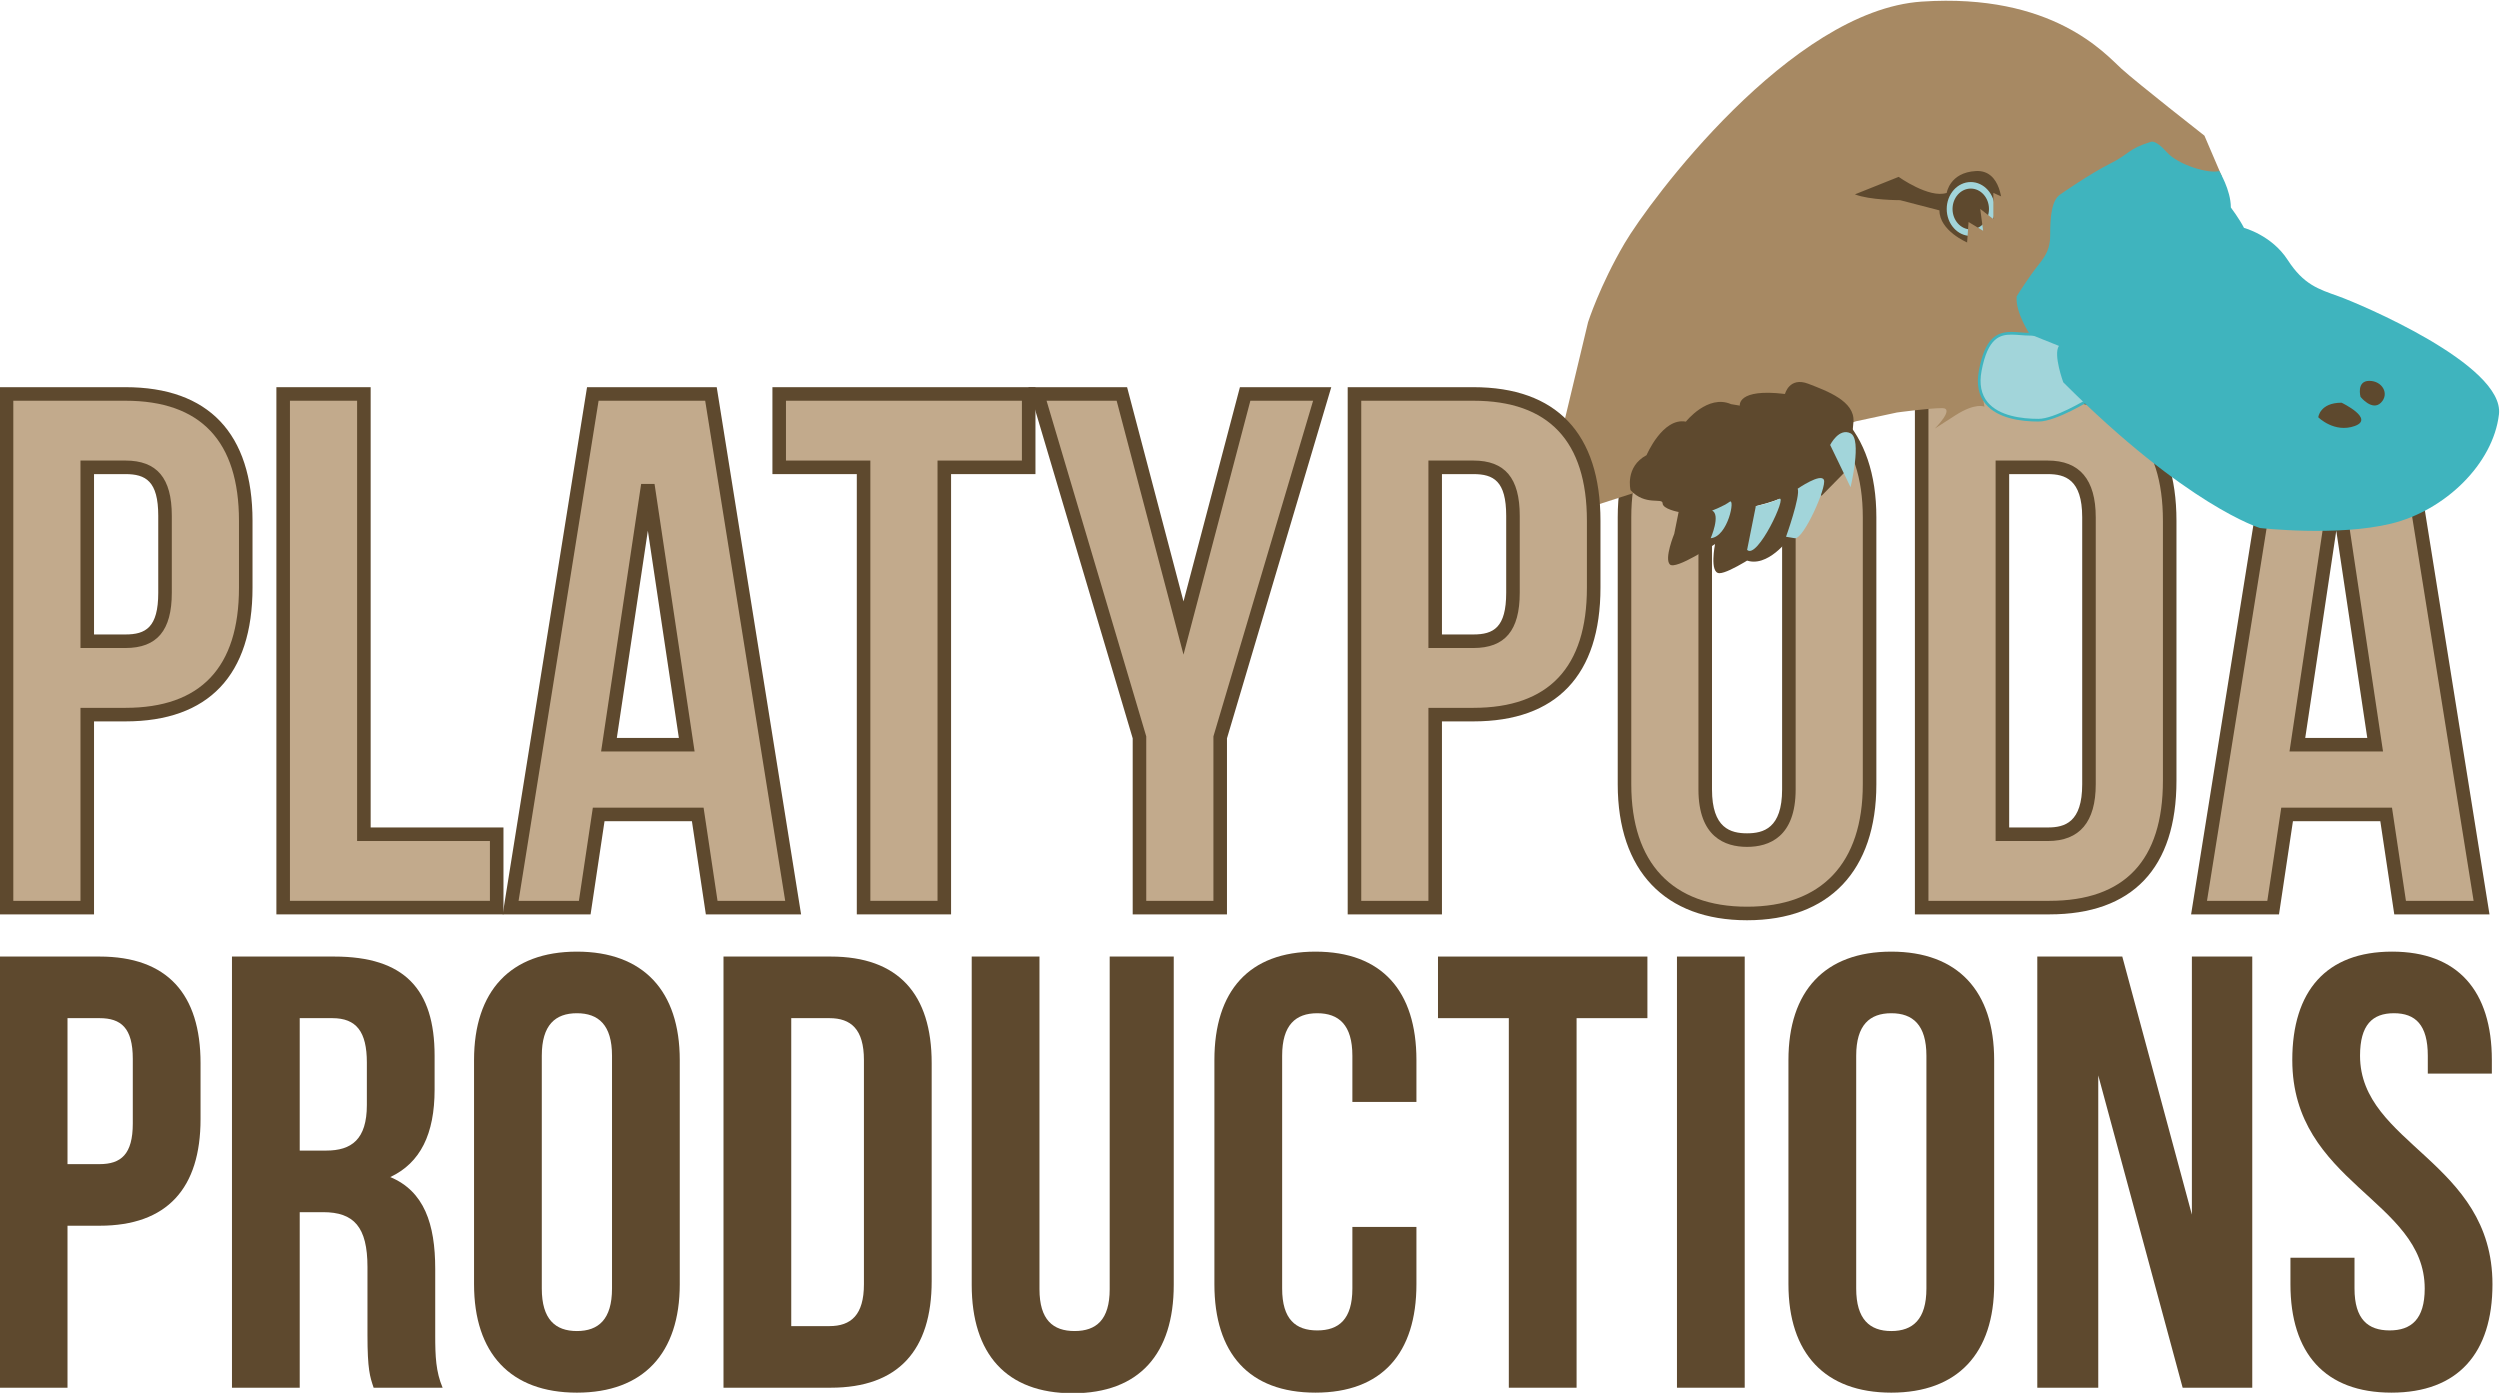 <?xml version="1.0" encoding="UTF-8" standalone="no"?>
<svg
   xmlns:dc="http://purl.org/dc/elements/1.1/"
   xmlns:cc="http://creativecommons.org/ns#"
   xmlns:rdf="http://www.w3.org/1999/02/22-rdf-syntax-ns#"
   xmlns:svg="http://www.w3.org/2000/svg"
   xmlns="http://www.w3.org/2000/svg"
   xmlns:sodipodi="http://sodipodi.sourceforge.net/DTD/sodipodi-0.dtd"
   xmlns:inkscape="http://www.inkscape.org/namespaces/inkscape"
   viewBox="0 0 370.102 206.198"
   height="206.198"
   width="370.102"
   xml:space="preserve"
   id="svg2"
   version="1.1"
   sodipodi:docname="platypoda-logo.svg"
   inkscape:version="0.92.0 r15299"
   inkscape:export-filename="C:\Users\firel\Dropbox\Platypoda Productions\logos\platypoda-logo.png"
   inkscape:export-xdpi="96"
   inkscape:export-ydpi="96"><sodipodi:namedview
     pagecolor="#ffffff"
     bordercolor="#666666"
     borderopacity="1"
     objecttolerance="10"
     gridtolerance="10"
     guidetolerance="10"
     inkscape:pageopacity="0"
     inkscape:pageshadow="2"
     inkscape:window-width="1920"
     inkscape:window-height="1001"
     id="namedview102"
     showgrid="false"
     fit-margin-top="0"
     fit-margin-left="0"
     fit-margin-right="0"
     fit-margin-bottom="0"
     inkscape:zoom="1.11"
     inkscape:cx="203.61682"
     inkscape:cy="95.448277"
     inkscape:window-x="-9"
     inkscape:window-y="-9"
     inkscape:window-maximized="1"
     inkscape:current-layer="g10" /><defs
     id="defs6"><clipPath
       id="clipPath18"
       clipPathUnits="userSpaceOnUse"><path
         id="path16"
         d="M 0,504 H 504 V 0 H 0 Z"
         inkscape:connector-curvature="0" /></clipPath></defs><g
     transform="matrix(1.333,0,0,-1.333,-139.839,447.11)"
     id="g10"><g
       id="g12"><g
         clip-path="url(#clipPath18)"
         id="g14"><g
           transform="translate(112.403,222.342)"
           id="g20"><path
             id="path22"
             style="fill:#5e492e;fill-opacity:1;fill-rule:nonzero;stroke:none"
             d="m 0,0 v -16.212 h 3.557 c 2.394,0 3.694,1.095 3.694,4.515 v 7.182 C 7.251,-1.094 5.951,0 3.557,0 Z m 14.775,-4.993 v -6.225 c 0,-7.662 -3.694,-11.835 -11.218,-11.835 H 0 v -17.99 H -7.524 V 6.841 H 3.557 c 7.524,0 11.218,-4.173 11.218,-11.834"
             inkscape:connector-curvature="0" /></g><g
           transform="translate(138.192,222.342)"
           id="g24"><path
             id="path26"
             style="fill:#5e492e;fill-opacity:1;fill-rule:nonzero;stroke:none"
             d="m 0,0 v -14.707 h 2.941 c 2.805,0 4.515,1.232 4.515,5.062 v 4.72 C 7.456,-1.505 6.293,0 3.625,0 Z m 8.208,-41.043 c -0.41,1.232 -0.684,1.984 -0.684,5.883 v 7.525 c 0,4.446 -1.504,6.088 -4.924,6.088 H 0 V -41.043 H -7.524 V 6.841 H 3.831 c 7.797,0 11.149,-3.626 11.149,-11.013 v -3.764 c 0,-4.923 -1.573,-8.139 -4.924,-9.712 3.762,-1.573 4.993,-5.2 4.993,-10.192 v -7.389 c 0,-2.324 0.069,-4.035 0.821,-5.814 z"
             inkscape:connector-curvature="0" /></g><g
           transform="translate(165.076,192.312)"
           id="g28"><path
             id="path30"
             style="fill:#5e492e;fill-opacity:1;fill-rule:nonzero;stroke:none"
             d="m 0,0 c 0,-3.42 1.505,-4.719 3.899,-4.719 2.394,0 3.899,1.299 3.899,4.719 v 25.857 c 0,3.42 -1.505,4.719 -3.899,4.719 C 1.505,30.576 0,29.277 0,25.857 Z m -7.524,25.378 c 0,7.661 4.035,12.039 11.423,12.039 7.388,0 11.424,-4.378 11.424,-12.039 V 0.479 c 0,-7.661 -4.036,-12.04 -11.424,-12.04 -7.388,0 -11.423,4.379 -11.423,12.04 z"
             inkscape:connector-curvature="0" /></g><g
           transform="translate(192.78,222.342)"
           id="g32"><path
             id="path34"
             style="fill:#5e492e;fill-opacity:1;fill-rule:nonzero;stroke:none"
             d="m 0,0 v -34.201 h 4.241 c 2.394,0 3.831,1.23 3.831,4.65 v 24.9 C 8.072,-1.23 6.635,0 4.241,0 Z M -7.524,6.841 H 4.378 c 7.524,0 11.218,-4.173 11.218,-11.834 v -24.216 c 0,-7.66 -3.694,-11.834 -11.218,-11.834 H -7.524 Z"
             inkscape:connector-curvature="0" /></g><g
           transform="translate(220.348,229.183)"
           id="g36"><path
             id="path38"
             style="fill:#5e492e;fill-opacity:1;fill-rule:nonzero;stroke:none"
             d="m 0,0 v -36.938 c 0,-3.42 1.505,-4.651 3.899,-4.651 2.394,0 3.899,1.231 3.899,4.651 V 0 h 7.114 v -36.46 c 0,-7.66 -3.83,-12.039 -11.218,-12.039 -7.388,0 -11.219,4.379 -11.219,12.039 V 0 Z"
             inkscape:connector-curvature="0" /></g><g
           transform="translate(262.212,199.152)"
           id="g40"><path
             id="path42"
             style="fill:#5e492e;fill-opacity:1;fill-rule:nonzero;stroke:none"
             d="m 0,0 v -6.361 c 0,-7.66 -3.831,-12.039 -11.218,-12.039 -7.388,0 -11.219,4.379 -11.219,12.039 v 24.899 c 0,7.661 3.831,12.039 11.219,12.039 C -3.831,30.577 0,26.199 0,18.538 v -4.651 h -7.114 v 5.131 c 0,3.42 -1.505,4.718 -3.899,4.718 -2.395,0 -3.9,-1.298 -3.9,-4.718 V -6.84 c 0,-3.42 1.505,-4.65 3.9,-4.65 2.394,0 3.899,1.23 3.899,4.65 V 0 Z"
             inkscape:connector-curvature="0" /></g><g
           transform="translate(264.606,229.183)"
           id="g44"><path
             id="path46"
             style="fill:#5e492e;fill-opacity:1;fill-rule:nonzero;stroke:none"
             d="M 0,0 H 23.258 V -6.841 H 15.392 V -47.884 H 7.867 V -6.841 H 0 Z"
             inkscape:connector-curvature="0" /></g><path
           id="path48"
           style="fill:#5e492e;fill-opacity:1;fill-rule:nonzero;stroke:none"
           d="m 291.146,229.183 h 7.524 v -47.884 h -7.524 z"
           inkscape:connector-curvature="0" /><g
           transform="translate(311.052,192.312)"
           id="g50"><path
             id="path52"
             style="fill:#5e492e;fill-opacity:1;fill-rule:nonzero;stroke:none"
             d="m 0,0 c 0,-3.42 1.505,-4.719 3.898,-4.719 2.395,0 3.9,1.299 3.9,4.719 v 25.857 c 0,3.42 -1.505,4.719 -3.9,4.719 C 1.505,30.576 0,29.277 0,25.857 Z m -7.525,25.378 c 0,7.661 4.036,12.039 11.423,12.039 7.388,0 11.424,-4.378 11.424,-12.039 V 0.479 c 0,-7.661 -4.036,-12.04 -11.424,-12.04 -7.387,0 -11.423,4.379 -11.423,12.04 z"
             inkscape:connector-curvature="0" /></g><g
           transform="translate(337.935,215.981)"
           id="g54"><path
             id="path56"
             style="fill:#5e492e;fill-opacity:1;fill-rule:nonzero;stroke:none"
             d="m 0,0 v -34.682 h -6.771 v 47.884 h 9.439 l 7.73,-28.661 v 28.661 h 6.705 V -34.682 H 9.372 Z"
             inkscape:connector-curvature="0" /></g><g
           transform="translate(370.565,229.73)"
           id="g58"><path
             id="path60"
             style="fill:#5e492e;fill-opacity:1;fill-rule:nonzero;stroke:none"
             d="m 0,0 c 7.319,0 11.081,-4.378 11.081,-12.039 v -1.505 H 3.968 v 1.984 c 0,3.42 -1.368,4.719 -3.763,4.719 -2.394,0 -3.763,-1.299 -3.763,-4.719 0,-9.851 14.707,-11.698 14.707,-25.378 0,-7.661 -3.83,-12.04 -11.217,-12.04 -7.388,0 -11.219,4.379 -11.219,12.04 v 2.941 h 7.115 v -3.42 c 0,-3.42 1.505,-4.65 3.899,-4.65 2.393,0 3.898,1.23 3.898,4.65 0,9.85 -14.707,11.697 -14.707,25.378 C -11.082,-4.378 -7.319,0 0,0"
             inkscape:connector-curvature="0" /></g><g
           transform="translate(327.288,283.515)"
           id="g72"><path
             id="path74"
             style="fill:#c2aa8c;fill-opacity:1;fill-rule:nonzero;stroke:none"
             d="m 0,0 v -40.747 h 5.054 c 2.851,0 4.562,1.467 4.562,5.542 V -5.542 C 9.616,-1.467 7.905,0 5.054,0 Z m -8.964,8.149 h 14.18 c 8.964,0 13.364,-4.971 13.364,-14.098 v -28.849 c 0,-9.127 -4.4,-14.098 -13.364,-14.098 h -14.18 z"
             inkscape:connector-curvature="0" /></g><g
           transform="translate(328.041,243.52)"
           id="g76"><path
             id="path78"
             style="fill:#5e492e;fill-opacity:1;fill-rule:nonzero;stroke:none"
             d="m 0,0 h 4.301 c 1.883,0 3.81,0.569 3.81,4.79 v 29.663 c 0,4.22 -1.927,4.789 -3.81,4.789 H 0 Z m 4.301,-1.505 h -5.807 v 42.252 h 5.807 c 3.525,0 5.314,-2.118 5.314,-6.294 V 4.79 c 0,-4.178 -1.789,-6.295 -5.314,-6.295 M -8.965,-8.149 H 4.463 c 8.368,0 12.612,4.49 12.612,13.345 v 28.85 c 0,8.855 -4.244,13.345 -12.612,13.345 H -8.965 Z M 4.463,-9.653 H -10.47 V 48.896 H 4.463 c 9.235,0 14.116,-5.135 14.116,-14.85 V 5.196 c 0,-9.715 -4.881,-14.849 -14.116,-14.849"
             inkscape:connector-curvature="0" /></g><g
           transform="translate(294.283,247.739)"
           id="g80"><path
             id="path82"
             style="fill:#c2aa8c;fill-opacity:1;fill-rule:nonzero;stroke:none"
             d="m 0,0 c 0,-4.074 1.793,-5.622 4.646,-5.622 2.852,0 4.645,1.548 4.645,5.622 v 30.805 c 0,4.074 -1.793,5.623 -4.645,5.623 C 1.793,36.428 0,34.879 0,30.805 Z m -8.964,30.234 c 0,9.127 4.808,14.343 13.61,14.343 8.801,0 13.609,-5.216 13.609,-14.343 V 0.571 c 0,-9.127 -4.808,-14.343 -13.609,-14.343 -8.802,0 -13.61,5.216 -13.61,14.343 z"
             inkscape:connector-curvature="0" /></g><g
           transform="translate(298.93,283.415)"
           id="g84"><path
             id="path86"
             style="fill:#5e492e;fill-opacity:1;fill-rule:nonzero;stroke:none"
             d="m 0,0 c -1.813,0 -3.893,-0.554 -3.893,-4.871 v -30.804 c 0,-4.318 2.08,-4.87 3.893,-4.87 1.812,0 3.893,0.552 3.893,4.87 V -4.871 C 3.893,-0.554 1.812,0 0,0 m 0,-42.051 c -2.463,0 -5.398,1.107 -5.398,6.376 v 30.804 c 0,5.269 2.935,6.376 5.398,6.376 2.461,0 5.397,-1.107 5.397,-6.376 v -30.804 c 0,-5.269 -2.936,-6.376 -5.397,-6.376 m 0,50.2 c -8.291,0 -12.857,-4.827 -12.857,-13.59 v -29.663 c 0,-8.765 4.566,-13.591 12.857,-13.591 8.29,0 12.855,4.826 12.855,13.591 V -5.441 C 12.855,3.322 8.29,8.149 0,8.149 M 0,-50.2 c -9.127,0 -14.362,5.502 -14.362,15.096 v 29.663 c 0,9.593 5.235,15.095 14.362,15.095 9.127,0 14.361,-5.502 14.361,-15.095 V -35.104 C 14.361,-44.698 9.127,-50.2 0,-50.2"
             inkscape:connector-curvature="0" /></g><g
           transform="translate(281.275,299.638)"
           id="g88"><path
             id="path90"
             style="fill:#a78963;fill-opacity:1;fill-rule:nonzero;stroke:none"
             d="m 0,0 c 0,0 1.293,4.046 4.045,8.739 2.751,4.692 18.447,25.891 33.012,26.861 14.564,0.972 20.387,-5.825 22.169,-7.443 1.781,-1.618 9.224,-7.444 9.224,-7.444 l 1.942,-4.531 c 0,0 -2.266,-0.971 -6.797,3.074 0,0 -2.75,0.162 -4.856,-2.103 0,0 -1.92,-2.473 -3.698,-5.547 C 53.26,8.531 54.07,8.693 54.07,8.693 c 0,0 -2.029,-4.809 -3.162,-6.427 -1.133,-1.619 1.457,-4.208 1.457,-4.208 0,0 -4.629,1.456 -6.084,-0.162 -1.457,-1.618 -3.075,-2.913 -2.266,-7.281 0,0 -0.972,0.485 -3.237,-0.971 l -2.264,-1.457 c 0,0 2.264,2.266 0.808,2.266 -1.457,0 -5.017,-0.486 -5.017,-0.486 L 29.774,-11.004 -5.34,-22.332 Z"
             inkscape:connector-curvature="0" /></g><g
           transform="translate(114.595,283.515)"
           id="g92"><path
             id="path94"
             style="fill:#c2aa8c;fill-opacity:1;fill-rule:nonzero;stroke:none"
             d="m 0,0 v -19.314 h 4.238 c 2.852,0 4.401,1.304 4.401,5.378 v 8.557 C 8.639,-1.304 7.09,0 4.238,0 Z m 17.603,-5.949 v -7.416 c 0,-9.127 -4.401,-14.098 -13.365,-14.098 H 0 V -48.896 H -8.964 V 8.149 H 4.238 c 8.964,0 13.365,-4.971 13.365,-14.098"
             inkscape:connector-curvature="0" /></g><g
           transform="translate(115.348,264.954)"
           id="g96"><path
             id="path98"
             style="fill:#5e492e;fill-opacity:1;fill-rule:nonzero;stroke:none"
             d="m 0,0 h 3.485 c 2.252,0 3.648,0.774 3.648,4.626 v 8.557 c 0,3.852 -1.396,4.626 -3.648,4.626 H 0 Z m 3.485,-1.505 h -4.99 v 20.819 h 4.99 c 3.515,0 5.153,-1.949 5.153,-6.131 V 4.626 C 8.638,0.443 7,-1.505 3.485,-1.505 M -8.964,-29.583 h 7.459 v 21.434 h 4.99 c 8.369,0 12.613,4.49 12.613,13.345 v 7.417 c 0,8.855 -4.244,13.345 -12.613,13.345 H -8.964 Z M 0,-31.086 H -10.469 V 27.463 H 3.485 c 9.236,0 14.117,-5.135 14.117,-14.85 V 5.196 c 0,-9.715 -4.881,-14.85 -14.117,-14.85 H 0 Z"
             inkscape:connector-curvature="0" /></g><g
           transform="translate(136.354,291.664)"
           id="g100"><path
             id="path102"
             style="fill:#c2aa8c;fill-opacity:1;fill-rule:nonzero;stroke:none"
             d="m 0,0 h 8.964 v -48.896 h 14.75 v -8.149 H 0 Z"
             inkscape:connector-curvature="0" /></g><g
           transform="translate(137.106,235.371)"
           id="g104"><path
             id="path106"
             style="fill:#5e492e;fill-opacity:1;fill-rule:nonzero;stroke:none"
             d="M 0,0 H 22.209 V 6.645 H 7.459 V 55.541 H 0 Z M 23.714,-1.504 H -1.505 V 57.045 H 8.964 V 8.149 h 14.75 z"
             inkscape:connector-curvature="0" /></g><g
           transform="translate(172.536,252.71)"
           id="g108"><path
             id="path110"
             style="fill:#c2aa8c;fill-opacity:1;fill-rule:nonzero;stroke:none"
             d="M 0,0 H 8.638 L 4.319,28.849 Z M 20.455,-18.091 H 11.409 L 9.86,-7.742 H -1.142 L -2.69,-18.091 h -8.23 l 9.127,57.045 h 13.12 z"
             inkscape:connector-curvature="0" /></g><g
           transform="translate(173.409,253.463)"
           id="g112"><path
             id="path114"
             style="fill:#5e492e;fill-opacity:1;fill-rule:nonzero;stroke:none"
             d="M 0,0 H 6.891 L 3.446,23.014 Z M 8.638,-1.505 H -1.747 l 4.448,29.712 h 1.488 z m 2.546,-16.587 h 7.515 L 9.813,37.449 H -2.025 l -8.886,-55.541 h 6.7 l 1.548,10.35 H 9.635 Z m 9.28,-1.504 H 9.887 l -1.548,10.35 h -9.705 l -1.549,-10.35 h -9.761 l 9.368,58.55 h 14.403 z"
             inkscape:connector-curvature="0" /></g><g
           transform="translate(191.442,291.664)"
           id="g116"><path
             id="path118"
             style="fill:#c2aa8c;fill-opacity:1;fill-rule:nonzero;stroke:none"
             d="M 0,0 H 27.708 V -8.149 H 18.336 V -57.045 H 9.372 V -8.149 H 0 Z"
             inkscape:connector-curvature="0" /></g><g
           transform="translate(201.566,235.371)"
           id="g120"><path
             id="path122"
             style="fill:#5e492e;fill-opacity:1;fill-rule:nonzero;stroke:none"
             d="m 0,0 h 7.459 v 48.896 h 9.372 v 6.645 H -9.372 V 48.896 H 0 Z M 8.964,-1.504 H -1.505 v 48.895 h -9.371 v 9.654 H 18.336 V 47.391 H 8.964 Z"
             inkscape:connector-curvature="0" /></g><g
           transform="translate(231.454,253.525)"
           id="g124"><path
             id="path126"
             style="fill:#c2aa8c;fill-opacity:1;fill-rule:nonzero;stroke:none"
             d="m 0,0 -11.328,38.139 h 9.372 L 4.89,12.143 11.735,38.139 h 8.557 L 8.965,0 V -18.906 H 0 Z"
             inkscape:connector-curvature="0" /></g><g
           transform="translate(232.206,235.371)"
           id="g128"><path
             id="path130"
             style="fill:#5e492e;fill-opacity:1;fill-rule:nonzero;stroke:none"
             d="M 0,0 H 7.46 V 18.264 L 18.531,55.541 H 11.563 L 4.137,27.342 -3.288,55.541 h -7.783 L 0,18.264 Z m 8.965,-1.504 h -10.47 v 19.549 l -11.583,39 h 10.96 l 6.265,-23.793 6.266,23.793 h 10.145 l -11.583,-39 z"
             inkscape:connector-curvature="0" /></g><g
           transform="translate(360.048,252.71)"
           id="g132"><path
             id="path134"
             style="fill:#c2aa8c;fill-opacity:1;fill-rule:nonzero;stroke:none"
             d="M 0,0 H 8.639 L 4.32,28.849 Z M 20.455,-18.091 H 11.408 L 9.859,-7.742 h -11 l -1.548,-10.349 h -8.231 l 9.127,57.045 h 13.121 z"
             inkscape:connector-curvature="0" /></g><g
           transform="translate(360.921,253.463)"
           id="g136"><path
             id="path138"
             style="fill:#5e492e;fill-opacity:1;fill-rule:nonzero;stroke:none"
             d="M 0,0 H 6.891 L 3.447,23.014 Z M 8.639,-1.505 H -1.748 l 4.449,29.712 h 1.488 z m 2.545,-16.587 h 7.515 L 9.813,37.449 H -2.025 l -8.885,-55.541 h 6.699 l 1.549,10.35 H 9.635 Z m 9.279,-1.504 H 9.889 l -1.551,10.35 h -9.703 l -1.549,-10.35 h -9.762 l 9.369,58.55 h 14.403 z"
             inkscape:connector-curvature="0" /></g><g
           transform="translate(264.295,283.515)"
           id="g140"><path
             id="path142"
             style="fill:#c2aa8c;fill-opacity:1;fill-rule:nonzero;stroke:none"
             d="m 0,0 v -19.314 h 4.238 c 2.852,0 4.401,1.304 4.401,5.378 v 8.557 C 8.639,-1.304 7.09,0 4.238,0 Z m 17.603,-5.949 v -7.416 c 0,-9.127 -4.401,-14.098 -13.365,-14.098 H 0 V -48.896 H -8.964 V 8.149 H 4.238 c 8.964,0 13.365,-4.971 13.365,-14.098"
             inkscape:connector-curvature="0" /></g><g
           transform="translate(265.047,264.954)"
           id="g144"><path
             id="path146"
             style="fill:#5e492e;fill-opacity:1;fill-rule:nonzero;stroke:none"
             d="m 0,0 h 3.486 c 2.252,0 3.648,0.774 3.648,4.626 v 8.557 c 0,3.852 -1.396,4.626 -3.648,4.626 H 0 Z m 3.486,-1.505 h -4.99 v 20.819 h 4.99 c 3.516,0 5.153,-1.949 5.153,-6.131 V 4.626 c 0,-4.183 -1.637,-6.131 -5.153,-6.131 M -8.963,-29.583 h 7.459 v 21.434 h 4.99 c 8.369,0 12.612,4.49 12.612,13.345 v 7.417 c 0,8.855 -4.243,13.345 -12.612,13.345 H -8.963 Z M 0,-31.086 H -10.469 V 27.463 H 3.486 c 9.235,0 14.118,-5.135 14.118,-14.85 V 5.196 c 0,-9.715 -4.883,-14.85 -14.118,-14.85 H 0 Z"
             inkscape:connector-curvature="0" /></g><g
           transform="translate(337.127,291.178)"
           id="g148"><path
             id="path150"
             style="fill:#a2d5da;fill-opacity:1;fill-rule:nonzero;stroke:none"
             d="m 0,0 c 0,0 -3.885,-2.427 -5.826,-2.427 -1.942,0 -7.445,0.323 -6.473,5.501 0.97,5.179 3.236,4.046 5.502,4.046 2.266,0 6.311,-1.618 6.311,-1.618 z"
             inkscape:connector-curvature="0" /></g><g
           transform="translate(328.297,298.252)"
           id="g152"><path
             id="path154"
             style="fill:#3fb4be;fill-opacity:1;fill-rule:nonzero;stroke:none"
             d="m 0,0 c -1.241,0 -2.625,-0.311 -3.322,-4.028 -0.27,-1.443 -0.043,-2.614 0.675,-3.479 1.265,-1.525 3.772,-1.845 5.651,-1.845 1.728,0 5.109,2.017 5.668,2.356 l -0.471,5.317 c -0.596,0.232 -4.138,1.574 -6.168,1.574 -0.355,0 -0.711,0.027 -1.054,0.054 C 0.639,-0.025 0.316,0 0,0 m 3.004,-9.653 c -1.943,0 -4.543,0.34 -5.883,1.954 -0.777,0.937 -1.027,2.191 -0.738,3.726 0.664,3.547 1.928,4.274 3.617,4.274 0.328,0 0.67,-0.027 1.002,-0.052 0.336,-0.026 0.687,-0.053 1.031,-0.053 2.268,0 6.201,-1.563 6.365,-1.629 L 8.486,-1.467 8.988,-7.154 8.908,-7.202 C 8.748,-7.303 4.967,-9.653 3.004,-9.653"
             inkscape:connector-curvature="0" /></g><g
           transform="translate(285.99,280.983)"
           id="g156"><path
             id="path158"
             style="fill:#5e492e;fill-opacity:1;fill-rule:nonzero;stroke:none"
             d="m 0,0 c 0,0 -0.648,2.589 1.779,3.884 0,0 1.782,4.207 4.369,3.722 0,0 2.428,3.074 5.018,1.942 l 0.971,-0.162 c 0,0 -0.324,1.942 5.015,1.294 0,0 0.487,1.942 2.59,1.133 2.104,-0.809 5.178,-1.942 5.016,-4.207 -0.16,-2.266 -0.322,-1.295 -0.322,-1.295 0,0 -1.665,0.485 -1.665,-1.294 L 23.742,1.942 21.198,-0.647 20.875,0.23 c 0,0 -1.246,0.647 -1.408,-0.971 L 17.639,-5.34 c 0,0 -2.428,-3.399 -4.856,-2.427 l 3.723,6.796 c 0,0 -0.647,-0.324 -2.59,-0.809 l 0.648,-5.016 c 0,0 -3.56,-2.428 -4.693,-2.428 -1.133,0 -0.485,3.236 -0.485,3.236 0,0 -4.368,-2.912 -5.017,-2.265 -0.648,0.648 0.485,3.399 0.485,3.399 l 0.486,2.427 c 0,0 -1.779,0.323 -1.779,0.97 C 3.561,-0.809 1.619,-1.78 0,0"
             inkscape:connector-curvature="0" /></g><g
           transform="translate(295.053,278.717)"
           id="g160"><path
             id="path162"
             style="fill:#a2d5da;fill-opacity:1;fill-rule:nonzero;stroke:none"
             d="m 0,0 c 0,0 1.295,0.486 1.942,0.971 0.646,0.486 -0.163,-3.884 -2.104,-4.046 0,0 1.133,2.59 0.162,3.075"
             inkscape:connector-curvature="0" /></g><g
           transform="translate(299.906,279.203)"
           id="g164"><path
             id="path166"
             style="fill:#a2d5da;fill-opacity:1;fill-rule:nonzero;stroke:none"
             d="m 0,0 c 0,0 1.619,0.323 2.59,0.809 0.971,0.485 -2.428,-6.796 -3.56,-5.664 0,0 0.648,3.236 0.97,4.855"
             inkscape:connector-curvature="0" /></g><g
           transform="translate(304.555,281.145)"
           id="g168"><path
             id="path170"
             style="fill:#a2d5da;fill-opacity:1;fill-rule:nonzero;stroke:none"
             d="M 0,0 C 0,0 2.588,1.78 2.912,0.971 3.236,0.162 0.646,-5.664 -0.324,-5.502 l -0.971,0.162 c 0,0 1.618,4.531 1.295,5.34"
             inkscape:connector-curvature="0" /></g><g
           transform="translate(308.16,286)"
           id="g172"><path
             id="path174"
             style="fill:#a2d5da;fill-opacity:1;fill-rule:nonzero;stroke:none"
             d="m 0,0 c 0,0 0.971,1.942 2.266,1.294 1.295,-0.647 0,-5.987 0,-5.987 z"
             inkscape:connector-curvature="0" /></g><g
           transform="translate(310.91,313.832)"
           id="g176"><path
             id="path178"
             style="fill:#5e492e;fill-opacity:1;fill-rule:nonzero;stroke:none"
             d="m 0,0 4.855,1.942 c 0,0 3.398,-2.427 5.34,-1.78 0,0 0.325,2.266 3.237,2.427 2.912,0.162 2.912,-3.883 2.912,-3.883 l -1.78,-0.648 1.295,-0.809 -2.266,-0.324 0.647,-0.971 -2.427,0.81 1.294,-1.295 -0.646,-0.809 c 0,0 -3.075,1.294 -3.075,3.56 l -4.368,1.133 c 0,0 -3.399,0 -5.018,0.647"
             inkscape:connector-curvature="0" /></g><g
           transform="translate(326.446,312.205)"
           id="g180"><path
             id="path182"
             style="fill:#a2d5da;fill-opacity:1;fill-rule:nonzero;stroke:none"
             d="m 0,0 c 0,-1.653 -1.196,-2.994 -2.671,-2.994 -1.475,0 -2.67,1.341 -2.67,2.994 0,1.654 1.195,2.994 2.67,2.994 C -1.196,2.994 0,1.654 0,0"
             inkscape:connector-curvature="0" /></g><g
           transform="translate(325.798,312.205)"
           id="g184"><path
             id="path186"
             style="fill:#5e492e;fill-opacity:1;fill-rule:nonzero;stroke:none"
             d="m 0,0 c 0,-1.252 -0.905,-2.268 -2.022,-2.268 -1.118,0 -2.024,1.016 -2.024,2.268 0,1.252 0.906,2.268 2.024,2.268 C -0.905,2.268 0,1.252 0,0"
             inkscape:connector-curvature="0" /></g><g
           transform="translate(323.371,308.493)"
           id="g188"><path
             id="path190"
             style="fill:#a78963;fill-opacity:1;fill-rule:nonzero;stroke:none"
             d="M 0,0 0.161,2.266 1.779,1.294 1.455,3.722 2.912,2.589 V 5.502 L 4.691,4.692 C 4.691,4.692 4.531,0.323 0,0"
             inkscape:connector-curvature="0" /></g><g
           transform="translate(333.728,313.832)"
           id="g192"><path
             id="path194"
             style="fill:#3fb4be;fill-opacity:1;fill-rule:nonzero;stroke:none"
             d="m 0,0 c 0,0 3.236,2.265 5.501,3.398 2.266,1.133 1.941,1.618 4.531,2.428 0,0 0.485,0.324 1.78,-1.133 1.294,-1.457 4.693,-2.427 5.826,-2.104 0,0 1.295,-2.104 1.295,-4.046 0,0 0.97,-1.294 1.457,-2.265 0,0 3.074,-0.809 4.853,-3.56 1.781,-2.751 3.399,-3.236 5.664,-4.045 2.264,-0.81 18.447,-7.606 17.801,-13.108 -0.648,-5.502 -5.988,-10.68 -11.977,-12.136 -5.986,-1.457 -14.562,-0.486 -14.562,-0.486 0,0 -8.092,2.428 -21.847,16.182 0,0 -1.133,3.075 -0.484,4.046 l -3.236,1.294 c 0,0 -1.62,2.428 -1.457,4.208 0,0 0.486,0.809 1.619,2.427 1.132,1.618 2.103,2.266 2.103,4.369 0,2.104 0.162,3.884 1.133,4.531"
             inkscape:connector-curvature="0" /></g><g
           transform="translate(362.37,289.074)"
           id="g196"><path
             id="path198"
             style="fill:#5e492e;fill-opacity:1;fill-rule:nonzero;stroke:none"
             d="m 0,0 c 0,0 0.162,1.618 2.588,1.618 0,0 3.723,-1.78 1.457,-2.589 C 1.779,-1.78 0,0 0,0"
             inkscape:connector-curvature="0" /></g><g
           transform="translate(367.062,291.339)"
           id="g200"><path
             id="path202"
             style="fill:#5e492e;fill-opacity:1;fill-rule:nonzero;stroke:none"
             d="M 0,0 C 0,0 -0.484,1.78 0.973,1.78 2.428,1.78 3.236,0.323 2.266,-0.647 1.295,-1.618 0,0 0,0"
             inkscape:connector-curvature="0" /></g></g></g></g><rect
     id="rect3775"
     width="392.777"
     height="223.476"
     x="-10.418"
     y="-5.863"
     style="fill:none"
     ry="9.029" /><rect
     style="fill:none"
     id="rect4585"
     width="245.208"
     height="145.23"
     x="-32.239"
     y="5.424"
     ry="9.029" /><rect
     style="fill:none"
     id="rect4587"
     width="39.88"
     height="226.486"
     x="-24.715"
     y="40.789"
     ry="9.029" /><rect
     style="fill:none"
     id="rect4589"
     width="641.084"
     height="279.91"
     x="-95.444"
     y="-29.941"
     ry="9.029" /><rect
     style="fill:none"
     id="rect4591"
     width="26.922"
     height="30.025"
     x="282.283"
     y="51.396"
     ry="9.029" /></svg>